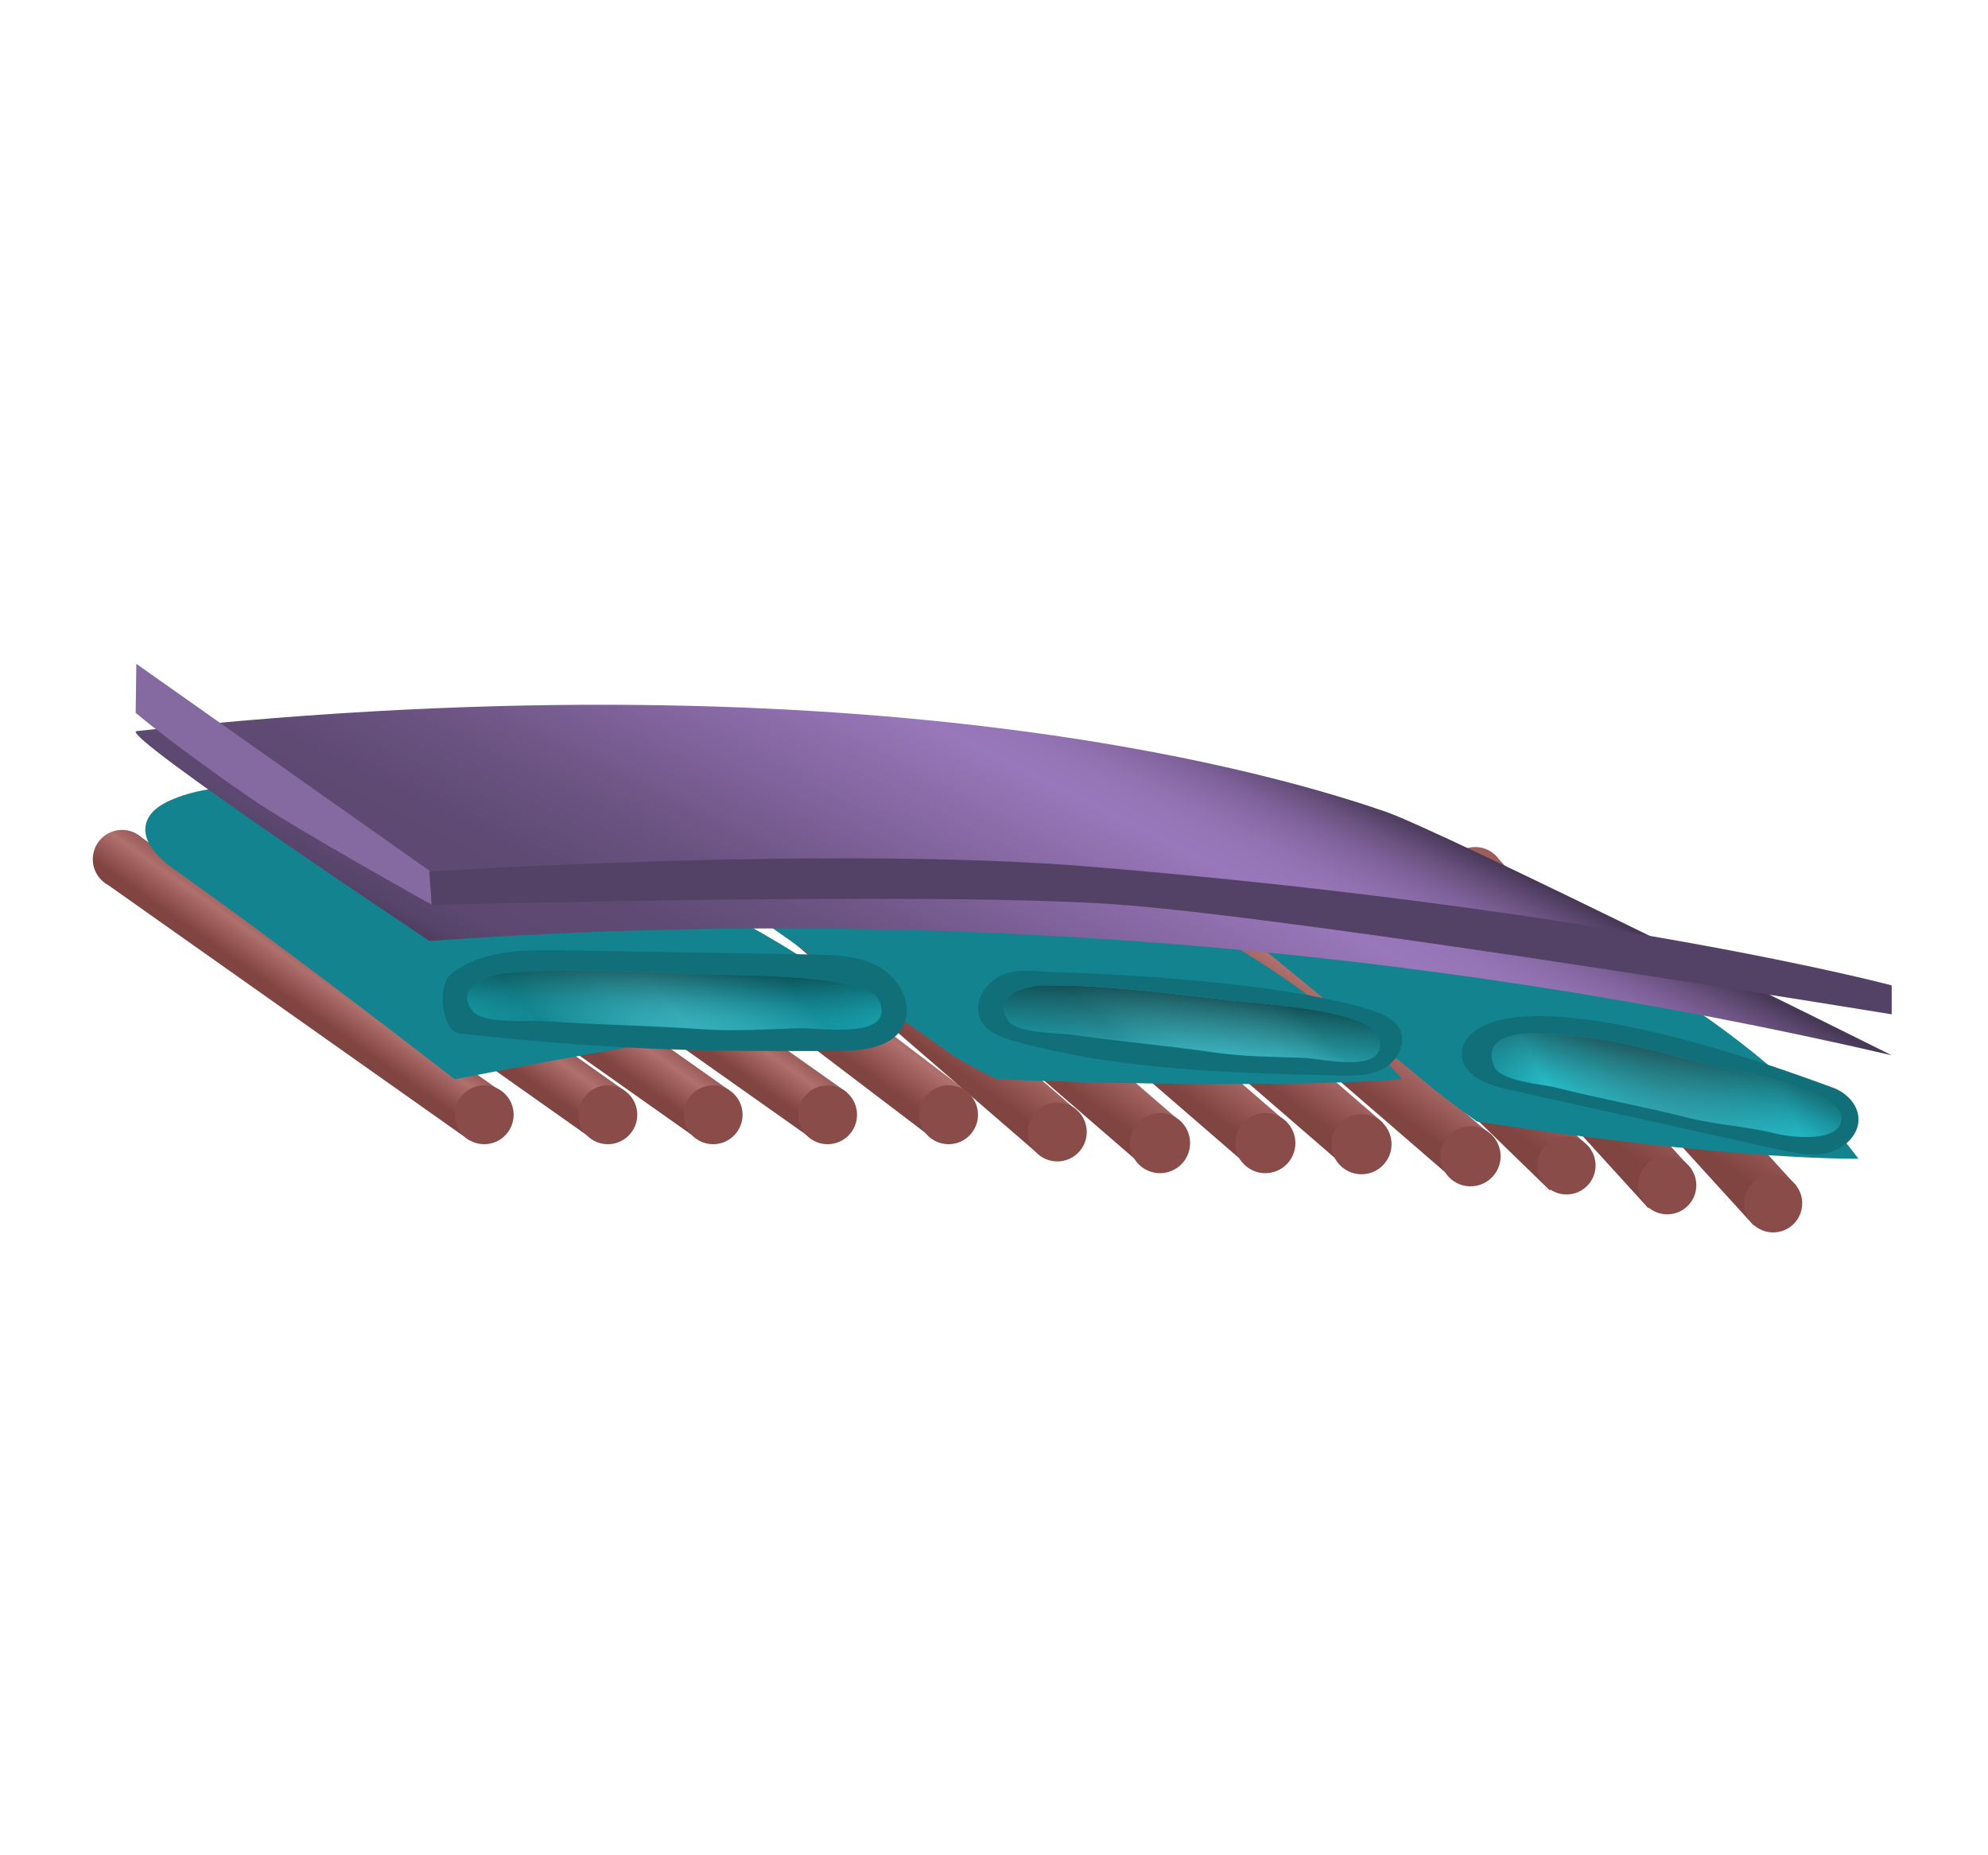 <svg width="150" height="140" viewBox="0 0 150 140" fill="none" xmlns="http://www.w3.org/2000/svg">
<path d="M35.394 86.028L37.92 82.442L10.697 63.203C10.303 62.844 9.785 62.626 9.211 62.626C7.992 62.626 7 63.617 7 64.84C7 65.49 7.28 66.074 7.725 66.478L7.729 66.481C7.864 66.606 8.016 66.713 8.178 66.799L35.394 86.028Z" fill="url(#paint0_linear)"/>
<path d="M44.55 85.856L47.075 82.27L19.852 63.03C19.458 62.671 18.94 62.453 18.366 62.453C17.147 62.453 16.155 63.445 16.155 64.668C16.155 65.317 16.435 65.901 16.881 66.305L16.884 66.309C17.019 66.433 17.171 66.54 17.333 66.627L44.55 85.856Z" fill="url(#paint1_linear)"/>
<path d="M52.495 85.856L55.021 82.27L27.798 63.03C27.404 62.671 26.886 62.453 26.312 62.453C25.093 62.453 24.101 63.445 24.101 64.668C24.101 65.317 24.381 65.901 24.827 66.305L24.83 66.309C24.965 66.433 25.117 66.54 25.279 66.627L52.495 85.856Z" fill="url(#paint2_linear)"/>
<path d="M61.392 86.028L63.917 82.442L36.694 63.203C36.3 62.844 35.782 62.626 35.209 62.626C33.989 62.626 32.998 63.617 32.998 64.84C32.998 65.49 33.277 66.074 33.723 66.478L33.727 66.481C33.861 66.606 34.013 66.713 34.176 66.799L61.392 86.028Z" fill="url(#paint3_linear)"/>
<path d="M70.308 85.856L72.958 82.359L46.418 62.187C46.038 61.818 45.527 61.579 44.954 61.559C43.734 61.517 42.712 62.474 42.667 63.694C42.642 64.343 42.905 64.934 43.333 65.355L43.337 65.359C43.468 65.487 43.613 65.6 43.776 65.69L70.308 85.856Z" fill="url(#paint4_linear)"/>
<path d="M81.201 83.762L55.985 61.956C55.629 61.562 55.132 61.292 54.562 61.237C53.345 61.116 52.264 62.008 52.147 63.224C52.084 63.87 52.306 64.478 52.71 64.923L52.713 64.927C52.838 65.062 52.976 65.186 53.131 65.286L78.337 87.085L81.201 83.762Z" fill="url(#paint5_linear)"/>
<path d="M89.146 84.705L63.93 62.899C63.574 62.505 63.077 62.236 62.507 62.18C61.291 62.059 60.209 62.951 60.092 64.167C60.03 64.813 60.251 65.421 60.655 65.867L60.658 65.87C60.783 66.005 60.921 66.129 61.077 66.229L86.282 88.029L89.146 84.705Z" fill="url(#paint6_linear)"/>
<path d="M97.093 84.705L71.876 62.899C71.521 62.505 71.023 62.236 70.453 62.18C69.237 62.059 68.156 62.951 68.038 64.167C67.976 64.813 68.197 65.421 68.601 65.867L68.605 65.87C68.729 66.005 68.867 66.129 69.023 66.229L94.228 88.029L97.093 84.705Z" fill="url(#paint7_linear)"/>
<path d="M104.33 84.705L79.114 62.899C78.758 62.505 78.261 62.236 77.691 62.18C76.475 62.059 75.394 62.951 75.276 64.167C75.214 64.813 75.435 65.421 75.839 65.867L75.843 65.87C75.967 66.005 76.105 66.129 76.261 66.229L101.466 88.029L104.33 84.705Z" fill="url(#paint8_linear)"/>
<path d="M112.708 85.831L87.492 64.025C87.136 63.631 86.638 63.362 86.068 63.307C84.852 63.186 83.771 64.077 83.653 65.293C83.591 65.939 83.812 66.547 84.217 66.993L84.22 66.996C84.344 67.131 84.483 67.255 84.638 67.356L109.844 89.155L112.708 85.831Z" fill="url(#paint9_linear)"/>
<path d="M119.991 86.674L96.074 63.452C95.742 63.037 95.262 62.74 94.695 62.65C93.49 62.46 92.356 63.286 92.17 64.495C92.07 65.138 92.256 65.756 92.633 66.226L92.636 66.229C92.75 66.371 92.882 66.502 93.03 66.613L116.94 89.829L119.991 86.674Z" fill="url(#paint10_linear)"/>
<path d="M127.612 88.208L105.166 63.559C104.859 63.123 104.399 62.799 103.84 62.674C102.648 62.412 101.466 63.169 101.204 64.36C101.065 64.996 101.214 65.625 101.559 66.115L101.563 66.119C101.67 66.267 101.791 66.406 101.933 66.526L124.368 91.169L127.612 88.208Z" fill="url(#paint11_linear)"/>
<path d="M135.557 89.504L113.112 64.854C112.805 64.419 112.345 64.094 111.785 63.97C110.594 63.707 109.412 64.464 109.149 65.656C109.011 66.291 109.16 66.92 109.505 67.411L109.509 67.414C109.616 67.563 109.737 67.701 109.878 67.822L132.313 92.464L135.557 89.504Z" fill="url(#paint12_linear)"/>
<path d="M36.534 86.343C37.761 86.343 38.756 85.348 38.756 84.121C38.756 82.894 37.761 81.9 36.534 81.9C35.307 81.9 34.313 82.894 34.313 84.121C34.313 85.348 35.307 86.343 36.534 86.343Z" fill="#8A4C49"/>
<path d="M45.862 86.343C47.089 86.343 48.084 85.348 48.084 84.121C48.084 82.894 47.089 81.9 45.862 81.9C44.636 81.9 43.641 82.894 43.641 84.121C43.641 85.348 44.636 86.343 45.862 86.343Z" fill="#8A4C49"/>
<path d="M53.809 86.343C55.036 86.343 56.03 85.348 56.03 84.121C56.03 82.894 55.036 81.9 53.809 81.9C52.582 81.9 51.587 82.894 51.587 84.121C51.587 85.348 52.582 86.343 53.809 86.343Z" fill="#8A4C49"/>
<path d="M62.445 86.343C63.672 86.343 64.666 85.348 64.666 84.121C64.666 82.894 63.672 81.9 62.445 81.9C61.218 81.9 60.224 82.894 60.224 84.121C60.224 85.348 61.218 86.343 62.445 86.343Z" fill="#8A4C49"/>
<path d="M71.572 86.343C72.799 86.343 73.793 85.348 73.793 84.121C73.793 82.894 72.799 81.9 71.572 81.9C70.345 81.9 69.351 82.894 69.351 84.121C69.351 85.348 70.345 86.343 71.572 86.343Z" fill="#8A4C49"/>
<path d="M79.777 87.642C81.004 87.642 81.998 86.647 81.998 85.42C81.998 84.194 81.004 83.199 79.777 83.199C78.55 83.199 77.556 84.194 77.556 85.42C77.556 86.647 78.55 87.642 79.777 87.642Z" fill="#8A4C49"/>
<path d="M87.526 88.53C88.78 88.53 89.796 87.513 89.796 86.26C89.796 85.006 88.78 83.99 87.526 83.99C86.272 83.99 85.256 85.006 85.256 86.26C85.256 87.513 86.272 88.53 87.526 88.53Z" fill="#8A4C49"/>
<path d="M95.472 88.53C96.725 88.53 97.742 87.513 97.742 86.26C97.742 85.006 96.725 83.99 95.472 83.99C94.218 83.99 93.202 85.006 93.202 86.26C93.202 87.513 94.218 88.53 95.472 88.53Z" fill="#8A4C49"/>
<path d="M102.727 88.612C103.981 88.612 104.997 87.596 104.997 86.343C104.997 85.089 103.981 84.073 102.727 84.073C101.474 84.073 100.458 85.089 100.458 86.343C100.458 87.596 101.474 88.612 102.727 88.612Z" fill="#8A4C49"/>
<path d="M110.956 89.521C112.21 89.521 113.226 88.505 113.226 87.251C113.226 85.998 112.21 84.982 110.956 84.982C109.703 84.982 108.687 85.998 108.687 87.251C108.687 88.505 109.703 89.521 110.956 89.521Z" fill="#8A4C49"/>
<path d="M118.198 90.136C119.409 90.136 120.391 89.154 120.391 87.942C120.391 86.731 119.409 85.749 118.198 85.749C116.986 85.749 116.004 86.731 116.004 87.942C116.004 89.154 116.986 90.136 118.198 90.136Z" fill="#8A4C49"/>
<path d="M125.798 91.635C127.009 91.635 127.992 90.653 127.992 89.442C127.992 88.23 127.009 87.248 125.798 87.248C124.586 87.248 123.604 88.23 123.604 89.442C123.604 90.653 124.586 91.635 125.798 91.635Z" fill="#8A4C49"/>
<path d="M133.789 93C135.001 93 135.983 92.018 135.983 90.806C135.983 89.595 135.001 88.612 133.789 88.612C132.577 88.612 131.595 89.595 131.595 90.806C131.595 92.018 132.577 93 133.789 93Z" fill="#8A4C49"/>
<g filter="url(#filter0_d)">
<path d="M66.549 72.994C53.532 63.013 37.505 57.012 21.133 55.989C18.345 55.817 15.45 55.799 12.89 56.919C12.113 57.257 11.325 57.765 11.059 58.57C10.582 60.011 11.988 61.33 13.229 62.205C21.323 67.908 34.316 77.993 34.316 77.993C34.316 77.993 55.034 73.802 66.549 72.994Z" fill="#13848F"/>
</g>
<g filter="url(#filter1_d)">
<path d="M105.805 77.993C98.015 68.979 77.452 57.793 61.08 56.767C58.292 56.594 55.397 56.577 52.837 57.696C52.06 58.035 51.272 58.542 51.006 59.347C50.53 60.788 51.936 62.108 53.176 62.982C59.377 67.349 65.578 71.719 71.78 76.086C72.961 76.918 75.252 77.989 75.252 77.989C75.252 77.989 94.291 78.798 105.805 77.993Z" fill="#13848F"/>
</g>
<g filter="url(#filter2_d)">
<path d="M140.228 83.99C133.132 74.417 117.648 65.138 98.896 58.618C96.26 57.703 93.24 58.004 90.608 58.929C89.81 59.209 88.984 59.655 88.659 60.439C88.079 61.842 89.378 63.262 90.553 64.225C96.409 69.045 102.268 73.864 108.123 78.684C109.239 79.603 111.443 81.178 111.443 81.178C111.443 81.178 128.683 83.931 140.228 83.99Z" fill="#13848F"/>
</g>
<path d="M62.666 79.312C64.752 79.312 67.326 79.223 68.19 77.326C68.912 75.744 67.855 73.809 66.338 72.959C64.822 72.109 63.004 72.057 61.267 72.026C54.938 71.919 48.608 71.816 42.283 71.709C39.391 71.66 36.227 71.702 33.998 73.546C32.941 74.421 33.346 77.841 34.707 77.989C47.527 79.409 54.72 79.312 62.666 79.312Z" fill="#106F78"/>
<path d="M79.667 73.36C78.292 73.315 76.859 73.035 75.598 73.584C74.337 74.134 73.39 75.661 73.967 76.908C74.423 77.889 75.57 78.304 76.613 78.59C84.483 80.753 92.737 80.964 100.897 81.161C102.082 81.188 103.325 81.206 104.372 80.649C105.419 80.093 106.155 78.76 105.637 77.695C105.27 76.946 104.434 76.562 103.647 76.29C101.045 75.402 93.942 73.833 79.667 73.36Z" fill="#106F78"/>
<path d="M113.589 76.877C112.051 77.157 110.224 78.041 110.293 79.603C110.362 81.154 112.214 81.869 113.73 82.204C120.553 83.717 127.373 85.234 134.196 86.747C135.426 87.02 136.711 87.293 137.934 86.992C139.157 86.692 140.294 85.628 140.228 84.37C140.173 83.282 139.244 82.397 138.214 82.045C137.181 81.693 121.203 75.485 113.589 76.877Z" fill="#106F78"/>
<path d="M35.66 76.283C34.013 74.106 37.754 73.46 38.265 73.419C44.27 72.942 50.602 73.481 55.715 73.588C60.738 73.692 65.751 74.072 66.352 75.533C67.572 78.497 61.823 77.547 60.383 77.588C57.906 77.665 55.425 77.837 52.951 77.665C48.826 77.378 45.306 77.353 41.181 77.067C39.855 76.977 36.427 77.298 35.66 76.283Z" fill="url(#paint13_linear)"/>
<path d="M35.66 76.283C34.013 74.106 37.754 73.46 38.265 73.419C44.27 72.942 50.602 73.481 55.715 73.588C60.738 73.692 65.751 74.072 66.352 75.533C67.572 78.497 61.823 77.547 60.383 77.588C57.906 77.665 55.425 77.837 52.951 77.665C48.826 77.378 45.306 77.353 41.181 77.067C39.855 76.977 36.427 77.298 35.66 76.283Z" fill="url(#paint14_linear)"/>
<path d="M76.046 76.974C74.695 74.759 78.143 74.372 78.613 74.365C84.106 74.289 89.831 75.219 94.474 75.65C99.034 76.072 103.57 76.763 104.016 78.217C104.921 81.168 99.759 79.879 98.447 79.827C96.187 79.741 93.921 79.751 91.682 79.426C87.951 78.884 84.749 78.632 81.017 78.093C79.815 77.917 76.675 78.01 76.046 76.974Z" fill="url(#paint15_linear)"/>
<path d="M76.046 76.974C74.695 74.759 78.143 74.372 78.613 74.365C84.106 74.289 89.831 75.219 94.474 75.65C99.034 76.072 103.57 76.763 104.016 78.217C104.921 81.168 99.759 79.879 98.447 79.827C96.187 79.741 93.921 79.751 91.682 79.426C87.951 78.884 84.749 78.632 81.017 78.093C79.815 77.917 76.675 78.01 76.046 76.974Z" fill="url(#paint16_linear)"/>
<path d="M112.746 80.477C111.692 78.062 115.019 77.986 115.468 77.986C121.683 77.986 126.074 79.827 130.455 80.67C134.76 81.499 138.992 82.836 138.94 84.408C138.878 86.263 135.181 85.842 133.889 85.52C131.789 84.992 129.495 84.881 127.394 84.353C123.891 83.472 120.868 82.94 117.365 82.059C116.239 81.779 113.237 81.606 112.746 80.477Z" fill="url(#paint17_linear)"/>
<path d="M112.746 80.477C111.692 78.062 115.019 77.986 115.468 77.986C121.683 77.986 126.074 79.827 130.455 80.67C134.76 81.499 138.992 82.836 138.94 84.408C138.878 86.263 135.181 85.842 133.889 85.52C131.789 84.992 129.495 84.881 127.394 84.353C123.891 83.472 120.868 82.94 117.365 82.059C116.239 81.779 113.237 81.606 112.746 80.477Z" fill="url(#paint18_linear)"/>
<g filter="url(#filter3_d)">
<path d="M32.406 65.825C69.337 63.172 106.662 66.088 142.733 74.448C142.733 74.448 108.783 57.523 104.541 56.066C98.08 53.847 66.933 43.794 10.303 49.989C8.858 50.148 32.406 65.825 32.406 65.825Z" fill="url(#paint19_linear)"/>
</g>
<path d="M10.286 50.092L10.237 53.792C10.237 53.792 13.018 56.169 18.919 60.239C22.111 62.439 32.562 68.264 32.562 68.264L32.444 65.735L10.286 50.092Z" fill="#856AA1"/>
<path d="M32.385 65.766L32.586 68.292C32.586 68.292 71.127 67.262 84.445 68.264C98.851 69.352 142.733 76.542 142.733 76.542V74.358C142.733 74.358 121.369 68.644 82.361 65.407C62.846 63.79 32.385 65.766 32.385 65.766Z" fill="#534166"/>
<defs>
<filter id="filter0_d" x="8.2" y="55.902" width="61.113" height="28.309" filterUnits="userSpaceOnUse" color-interpolation-filters="sRGB">
<feFlood flood-opacity="0" result="BackgroundImageFix"/>
<feColorMatrix in="SourceAlpha" type="matrix" values="0 0 0 0 0 0 0 0 0 0 0 0 0 0 0 0 0 0 127 0" result="hardAlpha"/>
<feOffset dy="3.455"/>
<feGaussianBlur stdDeviation="1.382"/>
<feComposite in2="hardAlpha" operator="out"/>
<feColorMatrix type="matrix" values="0 0 0 0 0 0 0 0 0 0 0 0 0 0 0 0 0 0 0.25 0"/>
<feBlend mode="normal" in2="BackgroundImageFix" result="effect1_dropShadow"/>
<feBlend mode="normal" in="SourceGraphic" in2="effect1_dropShadow" result="shape"/>
</filter>
<filter id="filter1_d" x="48.147" y="56.68" width="60.422" height="27.888" filterUnits="userSpaceOnUse" color-interpolation-filters="sRGB">
<feFlood flood-opacity="0" result="BackgroundImageFix"/>
<feColorMatrix in="SourceAlpha" type="matrix" values="0 0 0 0 0 0 0 0 0 0 0 0 0 0 0 0 0 0 127 0" result="hardAlpha"/>
<feOffset dy="3.455"/>
<feGaussianBlur stdDeviation="1.382"/>
<feComposite in2="hardAlpha" operator="out"/>
<feColorMatrix type="matrix" values="0 0 0 0 0 0 0 0 0 0 0 0 0 0 0 0 0 0 0.25 0"/>
<feBlend mode="normal" in2="BackgroundImageFix" result="effect1_dropShadow"/>
<feBlend mode="normal" in="SourceGraphic" in2="effect1_dropShadow" result="shape"/>
</filter>
<filter id="filter2_d" x="85.753" y="58.065" width="57.239" height="32.144" filterUnits="userSpaceOnUse" color-interpolation-filters="sRGB">
<feFlood flood-opacity="0" result="BackgroundImageFix"/>
<feColorMatrix in="SourceAlpha" type="matrix" values="0 0 0 0 0 0 0 0 0 0 0 0 0 0 0 0 0 0 127 0" result="hardAlpha"/>
<feOffset dy="3.455"/>
<feGaussianBlur stdDeviation="1.382"/>
<feComposite in2="hardAlpha" operator="out"/>
<feColorMatrix type="matrix" values="0 0 0 0 0 0 0 0 0 0 0 0 0 0 0 0 0 0 0.25 0"/>
<feBlend mode="normal" in2="BackgroundImageFix" result="effect1_dropShadow"/>
<feBlend mode="normal" in="SourceGraphic" in2="effect1_dropShadow" result="shape"/>
</filter>
<filter id="filter3_d" x="8.166" y="48" width="136.64" height="33.703" filterUnits="userSpaceOnUse" color-interpolation-filters="sRGB">
<feFlood flood-opacity="0" result="BackgroundImageFix"/>
<feColorMatrix in="SourceAlpha" type="matrix" values="0 0 0 0 0 0 0 0 0 0 0 0 0 0 0 0 0 0 127 0" result="hardAlpha"/>
<feOffset dy="5.182"/>
<feGaussianBlur stdDeviation="1.036"/>
<feComposite in2="hardAlpha" operator="out"/>
<feColorMatrix type="matrix" values="0 0 0 0 0 0 0 0 0 0 0 0 0 0 0 0 0 0 0.25 0"/>
<feBlend mode="normal" in2="BackgroundImageFix" result="effect1_dropShadow"/>
<feBlend mode="normal" in="SourceGraphic" in2="effect1_dropShadow" result="shape"/>
</filter>
<linearGradient id="paint0_linear" x1="21.296" y1="74.947" x2="24.065" y2="71.01" gradientUnits="userSpaceOnUse">
<stop stop-color="#804441"/>
<stop offset="0.5" stop-color="#B0706D"/>
<stop offset="1" stop-color="#804441"/>
</linearGradient>
<linearGradient id="paint1_linear" x1="30.451" y1="74.774" x2="33.221" y2="70.837" gradientUnits="userSpaceOnUse">
<stop stop-color="#804441"/>
<stop offset="0.5" stop-color="#B0706D"/>
<stop offset="1" stop-color="#804441"/>
</linearGradient>
<linearGradient id="paint2_linear" x1="38.397" y1="74.774" x2="41.166" y2="70.837" gradientUnits="userSpaceOnUse">
<stop stop-color="#804441"/>
<stop offset="0.5" stop-color="#B0706D"/>
<stop offset="1" stop-color="#804441"/>
</linearGradient>
<linearGradient id="paint3_linear" x1="47.294" y1="74.947" x2="50.063" y2="71.01" gradientUnits="userSpaceOnUse">
<stop stop-color="#804441"/>
<stop offset="0.5" stop-color="#B0706D"/>
<stop offset="1" stop-color="#804441"/>
</linearGradient>
<linearGradient id="paint4_linear" x1="56.452" y1="74.644" x2="59.94" y2="69.684" gradientUnits="userSpaceOnUse">
<stop stop-color="#804441"/>
<stop offset="0.5" stop-color="#B0706D"/>
<stop offset="1" stop-color="#804441"/>
</linearGradient>
<linearGradient id="paint5_linear" x1="64.97" y1="75.666" x2="69.761" y2="68.854" gradientUnits="userSpaceOnUse">
<stop stop-color="#804441"/>
<stop offset="0.5" stop-color="#B0706D"/>
<stop offset="1" stop-color="#804441"/>
</linearGradient>
<linearGradient id="paint6_linear" x1="72.915" y1="76.609" x2="77.707" y2="69.797" gradientUnits="userSpaceOnUse">
<stop stop-color="#804441"/>
<stop offset="0.5" stop-color="#B0706D"/>
<stop offset="1" stop-color="#804441"/>
</linearGradient>
<linearGradient id="paint7_linear" x1="80.862" y1="76.609" x2="85.653" y2="69.797" gradientUnits="userSpaceOnUse">
<stop stop-color="#804441"/>
<stop offset="0.5" stop-color="#B0706D"/>
<stop offset="1" stop-color="#804441"/>
</linearGradient>
<linearGradient id="paint8_linear" x1="88.098" y1="76.609" x2="92.889" y2="69.797" gradientUnits="userSpaceOnUse">
<stop stop-color="#804441"/>
<stop offset="0.5" stop-color="#B0706D"/>
<stop offset="1" stop-color="#804441"/>
</linearGradient>
<linearGradient id="paint9_linear" x1="96.475" y1="77.738" x2="101.267" y2="70.926" gradientUnits="userSpaceOnUse">
<stop stop-color="#804441"/>
<stop offset="0.5" stop-color="#B0706D"/>
<stop offset="1" stop-color="#804441"/>
</linearGradient>
<linearGradient id="paint10_linear" x1="104.06" y1="78.257" x2="110.028" y2="69.772" gradientUnits="userSpaceOnUse">
<stop stop-color="#804441"/>
<stop offset="0.5" stop-color="#B0706D"/>
<stop offset="1" stop-color="#804441"/>
</linearGradient>
<linearGradient id="paint11_linear" x1="112.061" y1="79.475" x2="119.268" y2="69.229" gradientUnits="userSpaceOnUse">
<stop stop-color="#804441"/>
<stop offset="0.5" stop-color="#B0706D"/>
<stop offset="1" stop-color="#804441"/>
</linearGradient>
<linearGradient id="paint12_linear" x1="120.007" y1="80.771" x2="127.214" y2="70.524" gradientUnits="userSpaceOnUse">
<stop stop-color="#804441"/>
<stop offset="0.5" stop-color="#B0706D"/>
<stop offset="1" stop-color="#804441"/>
</linearGradient>
<linearGradient id="paint13_linear" x1="59.661" y1="67.776" x2="41.264" y2="84.509" gradientUnits="userSpaceOnUse">
<stop stop-color="#18ADBA"/>
<stop offset="0.103" stop-color="#169CA8"/>
<stop offset="0.179" stop-color="#1595A1"/>
<stop offset="0.217" stop-color="#1B99A5"/>
<stop offset="0.383" stop-color="#30A9B4"/>
<stop offset="0.492" stop-color="#38AFBA"/>
<stop offset="0.59" stop-color="#31A8B2"/>
<stop offset="0.738" stop-color="#1E939E"/>
<stop offset="0.81" stop-color="#138791"/>
<stop offset="0.893" stop-color="#148B95"/>
<stop offset="0.976" stop-color="#1596A1"/>
<stop offset="1" stop-color="#169AA6"/>
</linearGradient>
<linearGradient id="paint14_linear" x1="51.016" y1="72.906" x2="50.8" y2="77.465" gradientUnits="userSpaceOnUse">
<stop stop-opacity="0.478"/>
<stop offset="0.117" stop-color="#010707" stop-opacity="0.422"/>
<stop offset="0.289" stop-color="#04191B" stop-opacity="0.34"/>
<stop offset="0.495" stop-color="#08363B" stop-opacity="0.242"/>
<stop offset="0.726" stop-color="#0E6067" stop-opacity="0.131"/>
<stop offset="0.975" stop-color="#1594A0" stop-opacity="0.012"/>
<stop offset="1" stop-color="#169AA6" stop-opacity="0"/>
</linearGradient>
<linearGradient id="paint15_linear" x1="81.621" y1="85.597" x2="99.248" y2="68.313" gradientUnits="userSpaceOnUse">
<stop stop-color="#17A5B1"/>
<stop offset="0.134" stop-color="#1DA8B5"/>
<stop offset="0.281" stop-color="#2AB0BD"/>
<stop offset="0.34" stop-color="#35BFCC"/>
<stop offset="0.412" stop-color="#3DC9D6"/>
<stop offset="0.502" stop-color="#3FCCD9"/>
<stop offset="0.615" stop-color="#3DCAD7"/>
<stop offset="0.679" stop-color="#36C2CE"/>
<stop offset="0.731" stop-color="#29B5C1"/>
<stop offset="0.736" stop-color="#28B3BF"/>
<stop offset="0.744" stop-color="#27B3BF"/>
<stop offset="0.863" stop-color="#1CB1BE"/>
<stop offset="1" stop-color="#19B0BE"/>
</linearGradient>
<linearGradient id="paint16_linear" x1="89.612" y1="80.884" x2="90.139" y2="75.136" gradientUnits="userSpaceOnUse">
<stop stop-color="#1E2121" stop-opacity="0"/>
<stop offset="0.347" stop-color="#181A1A" stop-opacity="0.195"/>
<stop offset="0.842" stop-color="#070808" stop-opacity="0.472"/>
<stop offset="1" stop-opacity="0.561"/>
</linearGradient>
<linearGradient id="paint17_linear" x1="114.728" y1="87.523" x2="136.101" y2="76.726" gradientUnits="userSpaceOnUse">
<stop stop-color="#148C96"/>
<stop offset="0.059" stop-color="#1CA0AB"/>
<stop offset="0.178" stop-color="#2BC6D3"/>
<stop offset="0.268" stop-color="#2EB9C5"/>
<stop offset="0.404" stop-color="#32ABB5"/>
<stop offset="0.512" stop-color="#33A6B0"/>
<stop offset="0.636" stop-color="#2FADB8"/>
<stop offset="0.825" stop-color="#25C0CE"/>
<stop offset="1" stop-color="#179AA6"/>
</linearGradient>
<linearGradient id="paint18_linear" x1="125.12" y1="85.093" x2="126.313" y2="79.11" gradientUnits="userSpaceOnUse">
<stop stop-color="#138994" stop-opacity="0"/>
<stop offset="0.212" stop-color="#116971" stop-opacity="0.111"/>
<stop offset="0.579" stop-color="#0D363A" stop-opacity="0.302"/>
<stop offset="0.852" stop-color="#0B1617" stop-opacity="0.445"/>
<stop offset="1" stop-color="#0A0A0A" stop-opacity="0.522"/>
</linearGradient>
<linearGradient id="paint19_linear" x1="59.459" y1="96.225" x2="91.278" y2="32.711" gradientUnits="userSpaceOnUse">
<stop stop-color="#2E243B"/>
<stop offset="0.016" stop-color="#292034"/>
<stop offset="0.047" stop-color="#241C2D"/>
<stop offset="0.134" stop-color="#231B2B"/>
<stop offset="0.155" stop-color="#31263C"/>
<stop offset="0.196" stop-color="#493958"/>
<stop offset="0.231" stop-color="#57446A"/>
<stop offset="0.257" stop-color="#5C4870"/>
<stop offset="0.338" stop-color="#5F4A74"/>
<stop offset="0.416" stop-color="#695280"/>
<stop offset="0.427" stop-color="#6B5382"/>
<stop offset="0.656" stop-color="#9977BA"/>
<stop offset="0.687" stop-color="#9675B7"/>
<stop offset="0.714" stop-color="#8D6EAC"/>
<stop offset="0.74" stop-color="#7F629A"/>
<stop offset="0.765" stop-color="#6A5280"/>
<stop offset="0.789" stop-color="#4F3E60"/>
<stop offset="0.795" stop-color="#483857"/>
<stop offset="0.835" stop-color="#514062"/>
<stop offset="0.875" stop-color="#5F4B73"/>
<stop offset="1" stop-color="#342840"/>
</linearGradient>
</defs>
</svg>
